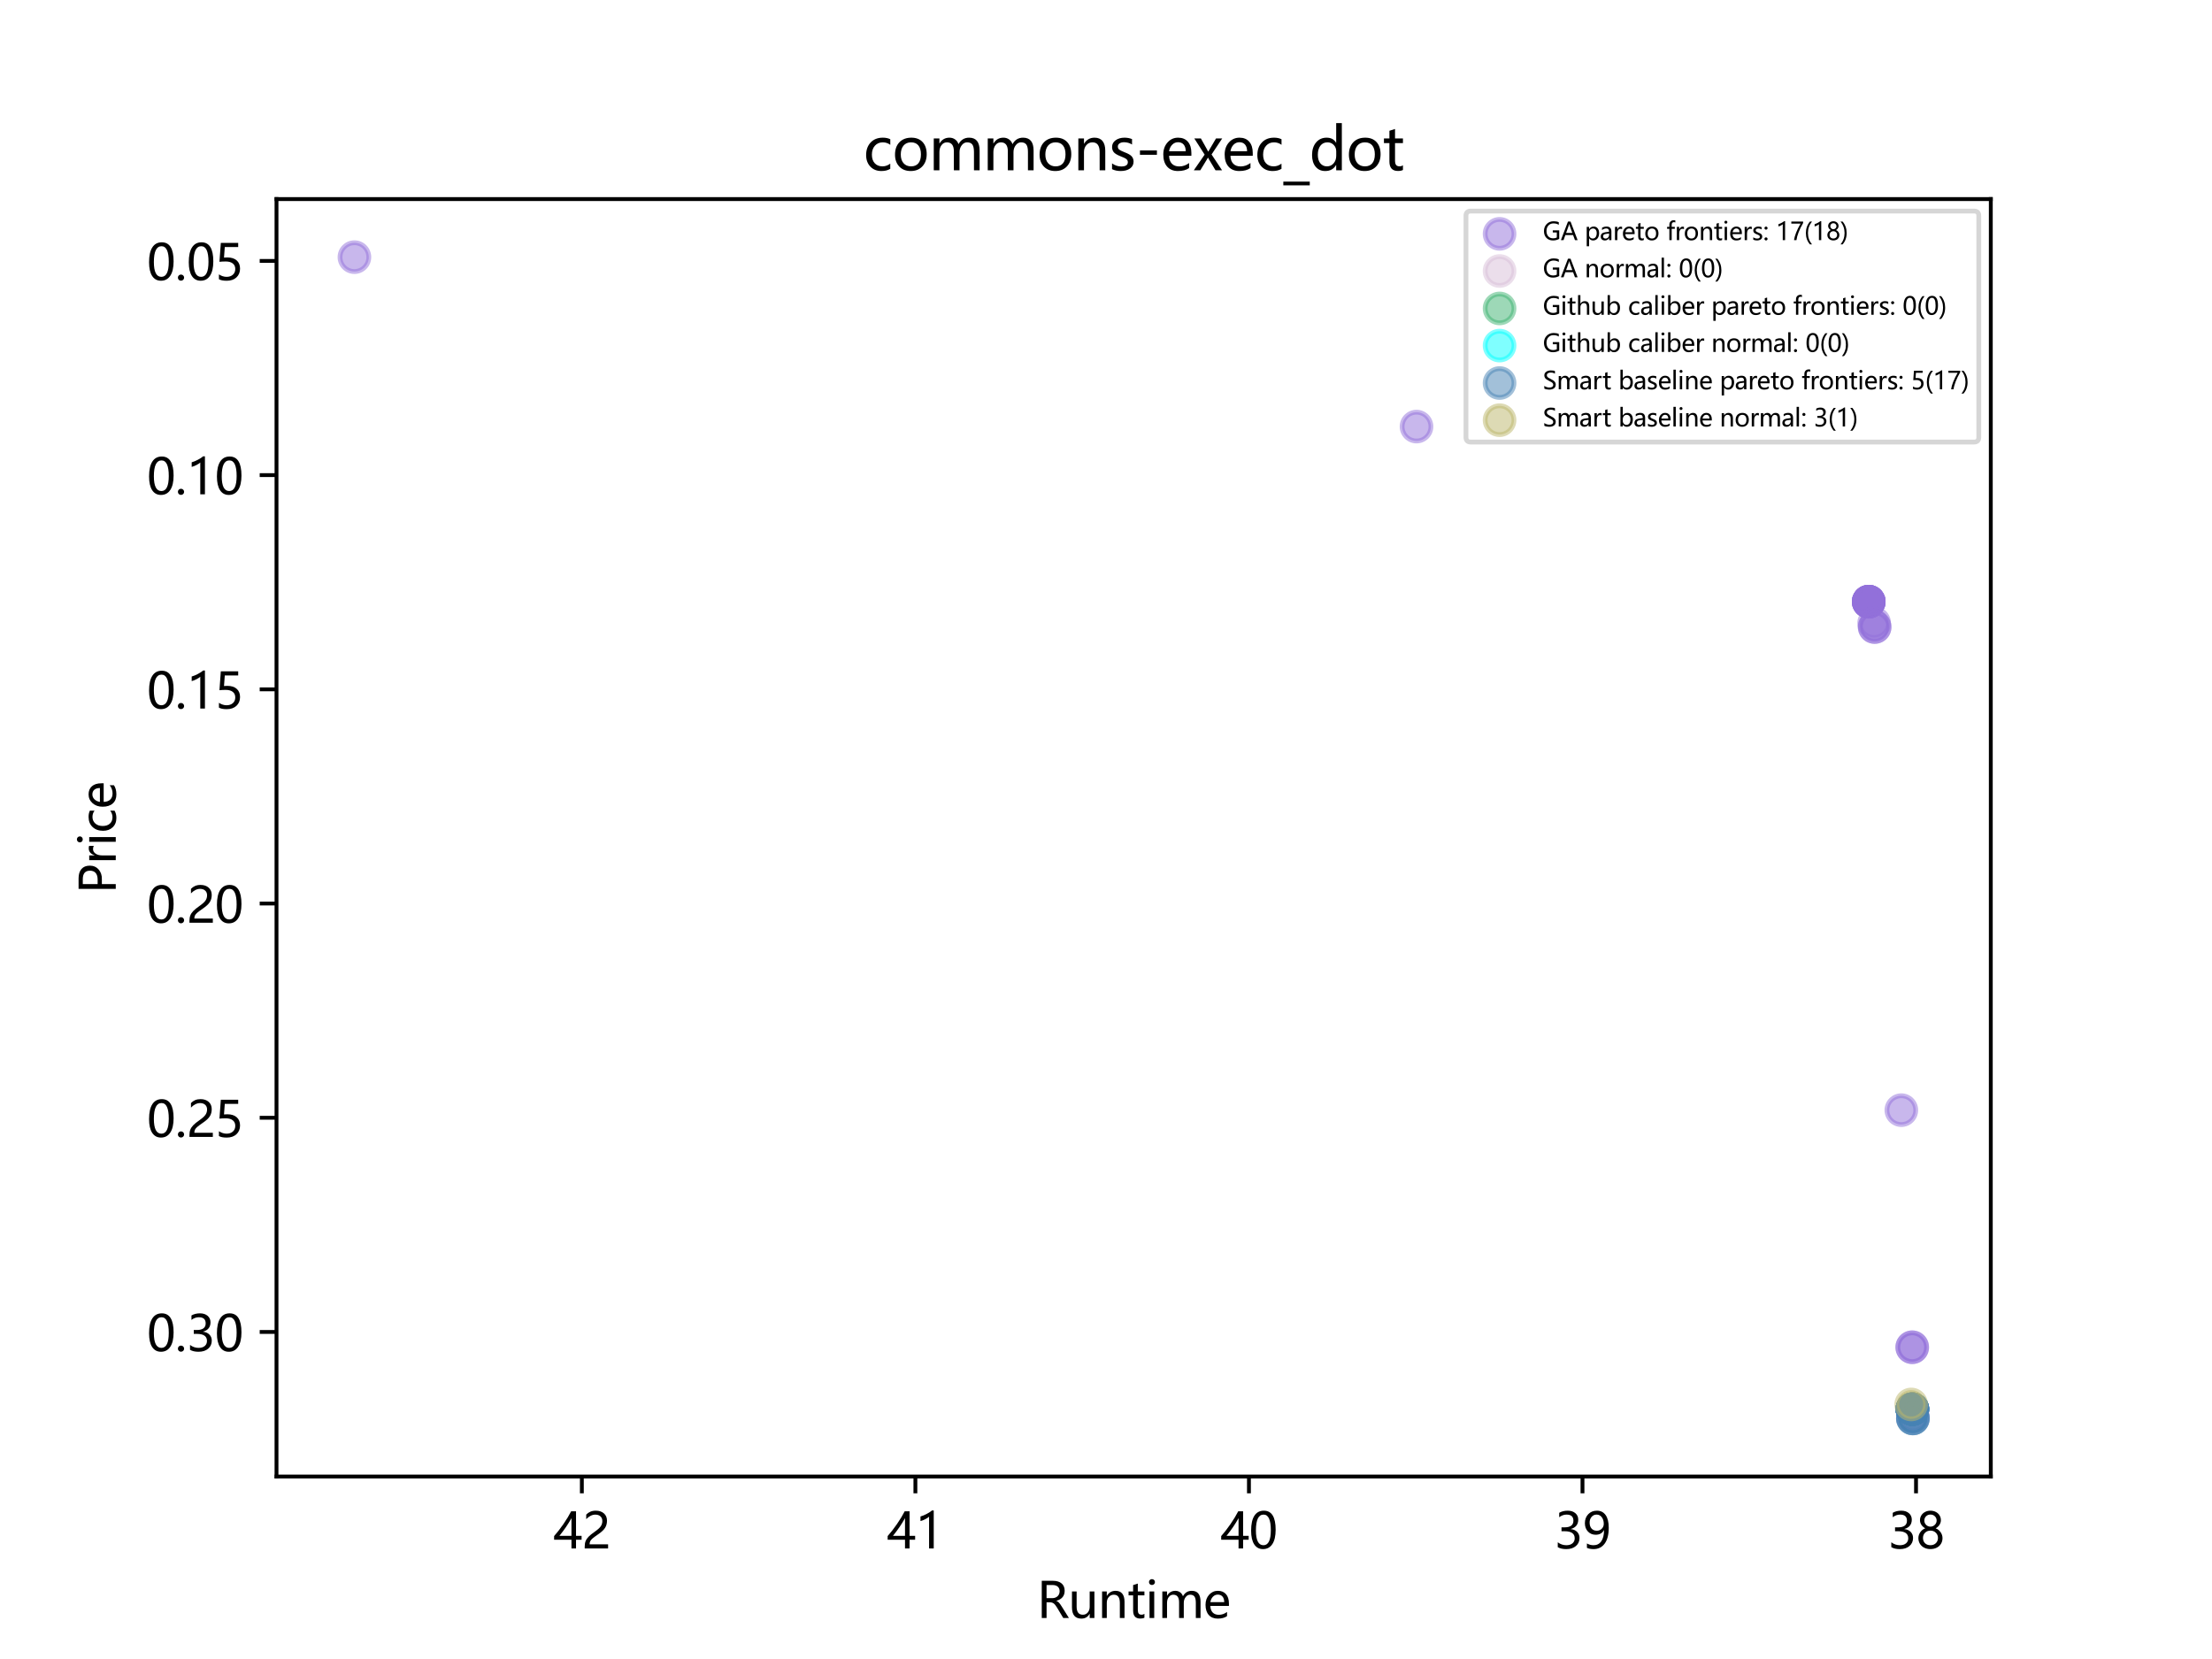 <?xml version="1.0" encoding="utf-8" standalone="no"?>
<!DOCTYPE svg PUBLIC "-//W3C//DTD SVG 1.1//EN"
  "http://www.w3.org/Graphics/SVG/1.1/DTD/svg11.dtd">
<svg xmlns:xlink="http://www.w3.org/1999/xlink" width="460.8pt" height="345.6pt" viewBox="0 0 460.8 345.6" xmlns="http://www.w3.org/2000/svg" version="1.1">
 <defs>
  <style type="text/css">*{stroke-linejoin: round; stroke-linecap: butt}</style>
 </defs>
 <g id="figure_1">
  <g id="patch_1">
   <path d="M 0 345.6 
L 460.8 345.6 
L 460.8 0 
L 0 0 
z
" style="fill: #ffffff"/>
  </g>
  <g id="axes_1">
   <g id="patch_2">
    <path d="M 57.6 307.584 
L 414.72 307.584 
L 414.72 41.472 
L 57.6 41.472 
z
" style="fill: #ffffff"/>
   </g>
   <g id="PathCollection_1">
    <defs>
     <path id="m1dc7d8b703" d="M 0 3 
C 0.796 3 1.559 2.684 2.121 2.121 
C 2.684 1.559 3 0.796 3 0 
C 3 -0.796 2.684 -1.559 2.121 -2.121 
C 1.559 -2.684 0.796 -3 0 -3 
C -0.796 -3 -1.559 -2.684 -2.121 -2.121 
C -2.684 -1.559 -3 -0.796 -3 0 
C -3 0.796 -2.684 1.559 -2.121 2.121 
C -1.559 2.684 -0.796 3 0 3 
z
" style="stroke: #9370db; stroke-opacity: 0.5"/>
    </defs>
    <g clip-path="url(#p404ea4b9b8)">
     <use xlink:href="#m1dc7d8b703" x="73.833" y="53.568" style="fill: #9370db; fill-opacity: 0.5; stroke: #9370db; stroke-opacity: 0.5"/>
     <use xlink:href="#m1dc7d8b703" x="295.087" y="88.866" style="fill: #9370db; fill-opacity: 0.5; stroke: #9370db; stroke-opacity: 0.5"/>
     <use xlink:href="#m1dc7d8b703" x="389.291" y="125.335" style="fill: #9370db; fill-opacity: 0.5; stroke: #9370db; stroke-opacity: 0.5"/>
     <use xlink:href="#m1dc7d8b703" x="389.291" y="125.335" style="fill: #9370db; fill-opacity: 0.5; stroke: #9370db; stroke-opacity: 0.5"/>
     <use xlink:href="#m1dc7d8b703" x="389.291" y="125.335" style="fill: #9370db; fill-opacity: 0.5; stroke: #9370db; stroke-opacity: 0.5"/>
     <use xlink:href="#m1dc7d8b703" x="389.291" y="125.335" style="fill: #9370db; fill-opacity: 0.5; stroke: #9370db; stroke-opacity: 0.5"/>
     <use xlink:href="#m1dc7d8b703" x="389.291" y="125.335" style="fill: #9370db; fill-opacity: 0.5; stroke: #9370db; stroke-opacity: 0.5"/>
     <use xlink:href="#m1dc7d8b703" x="389.291" y="125.335" style="fill: #9370db; fill-opacity: 0.5; stroke: #9370db; stroke-opacity: 0.5"/>
     <use xlink:href="#m1dc7d8b703" x="389.291" y="125.335" style="fill: #9370db; fill-opacity: 0.5; stroke: #9370db; stroke-opacity: 0.5"/>
     <use xlink:href="#m1dc7d8b703" x="389.291" y="125.335" style="fill: #9370db; fill-opacity: 0.5; stroke: #9370db; stroke-opacity: 0.5"/>
     <use xlink:href="#m1dc7d8b703" x="389.291" y="125.335" style="fill: #9370db; fill-opacity: 0.5; stroke: #9370db; stroke-opacity: 0.5"/>
     <use xlink:href="#m1dc7d8b703" x="390.421" y="129.797" style="fill: #9370db; fill-opacity: 0.5; stroke: #9370db; stroke-opacity: 0.5"/>
     <use xlink:href="#m1dc7d8b703" x="390.524" y="130.623" style="fill: #9370db; fill-opacity: 0.5; stroke: #9370db; stroke-opacity: 0.5"/>
     <use xlink:href="#m1dc7d8b703" x="390.524" y="130.623" style="fill: #9370db; fill-opacity: 0.5; stroke: #9370db; stroke-opacity: 0.5"/>
     <use xlink:href="#m1dc7d8b703" x="396.083" y="231.265" style="fill: #9370db; fill-opacity: 0.5; stroke: #9370db; stroke-opacity: 0.5"/>
     <use xlink:href="#m1dc7d8b703" x="398.35" y="280.655" style="fill: #9370db; fill-opacity: 0.5; stroke: #9370db; stroke-opacity: 0.5"/>
     <use xlink:href="#m1dc7d8b703" x="398.35" y="280.655" style="fill: #9370db; fill-opacity: 0.5; stroke: #9370db; stroke-opacity: 0.5"/>
     <use xlink:href="#m1dc7d8b703" x="398.485" y="295.074" style="fill: #9370db; fill-opacity: 0.5; stroke: #9370db; stroke-opacity: 0.5"/>
    </g>
   </g>
   <g id="PathCollection_2"/>
   <g id="PathCollection_3"/>
   <g id="PathCollection_4"/>
   <g id="PathCollection_5">
    <defs>
     <path id="m72dc3d3fbf" d="M 0 3 
C 0.796 3 1.559 2.684 2.121 2.121 
C 2.684 1.559 3 0.796 3 0 
C 3 -0.796 2.684 -1.559 2.121 -2.121 
C 1.559 -2.684 0.796 -3 0 -3 
C -0.796 -3 -1.559 -2.684 -2.121 -2.121 
C -2.684 -1.559 -3 -0.796 -3 0 
C -3 0.796 -2.684 1.559 -2.121 2.121 
C -1.559 2.684 -0.796 3 0 3 
z
" style="stroke: #4682b4; stroke-opacity: 0.5"/>
    </defs>
    <g clip-path="url(#p404ea4b9b8)">
     <use xlink:href="#m72dc3d3fbf" x="398.379" y="293.547" style="fill: #4682b4; fill-opacity: 0.5; stroke: #4682b4; stroke-opacity: 0.5"/>
     <use xlink:href="#m72dc3d3fbf" x="398.379" y="293.547" style="fill: #4682b4; fill-opacity: 0.5; stroke: #4682b4; stroke-opacity: 0.5"/>
     <use xlink:href="#m72dc3d3fbf" x="398.379" y="293.547" style="fill: #4682b4; fill-opacity: 0.5; stroke: #4682b4; stroke-opacity: 0.5"/>
     <use xlink:href="#m72dc3d3fbf" x="398.379" y="293.547" style="fill: #4682b4; fill-opacity: 0.5; stroke: #4682b4; stroke-opacity: 0.5"/>
     <use xlink:href="#m72dc3d3fbf" x="398.379" y="293.547" style="fill: #4682b4; fill-opacity: 0.5; stroke: #4682b4; stroke-opacity: 0.5"/>
     <use xlink:href="#m72dc3d3fbf" x="398.379" y="293.547" style="fill: #4682b4; fill-opacity: 0.5; stroke: #4682b4; stroke-opacity: 0.5"/>
     <use xlink:href="#m72dc3d3fbf" x="398.379" y="293.547" style="fill: #4682b4; fill-opacity: 0.5; stroke: #4682b4; stroke-opacity: 0.5"/>
     <use xlink:href="#m72dc3d3fbf" x="398.379" y="293.547" style="fill: #4682b4; fill-opacity: 0.5; stroke: #4682b4; stroke-opacity: 0.5"/>
     <use xlink:href="#m72dc3d3fbf" x="398.379" y="293.547" style="fill: #4682b4; fill-opacity: 0.5; stroke: #4682b4; stroke-opacity: 0.5"/>
     <use xlink:href="#m72dc3d3fbf" x="398.379" y="293.547" style="fill: #4682b4; fill-opacity: 0.5; stroke: #4682b4; stroke-opacity: 0.5"/>
     <use xlink:href="#m72dc3d3fbf" x="398.379" y="293.547" style="fill: #4682b4; fill-opacity: 0.5; stroke: #4682b4; stroke-opacity: 0.5"/>
     <use xlink:href="#m72dc3d3fbf" x="398.487" y="295.488" style="fill: #4682b4; fill-opacity: 0.5; stroke: #4682b4; stroke-opacity: 0.5"/>
     <use xlink:href="#m72dc3d3fbf" x="398.487" y="295.488" style="fill: #4682b4; fill-opacity: 0.5; stroke: #4682b4; stroke-opacity: 0.5"/>
     <use xlink:href="#m72dc3d3fbf" x="398.379" y="293.547" style="fill: #4682b4; fill-opacity: 0.5; stroke: #4682b4; stroke-opacity: 0.5"/>
     <use xlink:href="#m72dc3d3fbf" x="398.379" y="293.547" style="fill: #4682b4; fill-opacity: 0.5; stroke: #4682b4; stroke-opacity: 0.5"/>
     <use xlink:href="#m72dc3d3fbf" x="398.379" y="293.547" style="fill: #4682b4; fill-opacity: 0.5; stroke: #4682b4; stroke-opacity: 0.5"/>
     <use xlink:href="#m72dc3d3fbf" x="398.487" y="295.488" style="fill: #4682b4; fill-opacity: 0.5; stroke: #4682b4; stroke-opacity: 0.5"/>
    </g>
   </g>
   <g id="PathCollection_6">
    <defs>
     <path id="m407289b663" d="M 0 3 
C 0.796 3 1.559 2.684 2.121 2.121 
C 2.684 1.559 3 0.796 3 0 
C 3 -0.796 2.684 -1.559 2.121 -2.121 
C 1.559 -2.684 0.796 -3 0 -3 
C -0.796 -3 -1.559 -2.684 -2.121 -2.121 
C -2.684 -1.559 -3 -0.796 -3 0 
C -3 0.796 -2.684 1.559 -2.121 2.121 
C -1.559 2.684 -0.796 3 0 3 
z
" style="stroke: #bdb76b; stroke-opacity: 0.5"/>
    </defs>
    <g clip-path="url(#p404ea4b9b8)">
     <use xlink:href="#m407289b663" x="398.14" y="292.577" style="fill: #bdb76b; fill-opacity: 0.5; stroke: #bdb76b; stroke-opacity: 0.5"/>
    </g>
   </g>
   <g id="matplotlib.axis_1">
    <g id="xtick_1">
     <g id="line2d_1">
      <defs>
       <path id="mffdd21b8bd" d="M 0 0 
L 0 3.5 
" style="stroke: #000000; stroke-width: 0.8"/>
      </defs>
      <g>
       <use xlink:href="#mffdd21b8bd" x="399.143" y="307.584" style="stroke: #000000; stroke-width: 0.8"/>
      </g>
     </g>
     <g id="text_1">
      <!-- 38 -->
      <g transform="translate(393.279 322.578)scale(0.1 -0.1)">
       <defs>
        <path id="MicrosoftYaHei-33" d="M 447 809 
Q 944 425 1569 425 
Q 2069 425 2361 670 
Q 2653 916 2653 1328 
Q 2653 2247 1338 2247 
L 934 2247 
L 934 2753 
L 1319 2753 
Q 2484 2753 2484 3616 
Q 2484 4413 1594 4413 
Q 1084 4413 634 4069 
L 634 4647 
Q 1109 4922 1744 4922 
Q 2363 4922 2738 4598 
Q 3113 4275 3113 3759 
Q 3113 2809 2144 2538 
L 2144 2525 
Q 2669 2469 2973 2155 
Q 3278 1841 3278 1372 
Q 3278 719 2808 319 
Q 2338 -81 1556 -81 
Q 869 -81 447 175 
L 447 809 
z
" transform="scale(0.016)"/>
        <path id="MicrosoftYaHei-38" d="M 306 1350 
Q 306 1769 556 2122 
Q 806 2475 1200 2625 
Q 884 2803 700 3081 
Q 516 3359 516 3684 
Q 516 4028 692 4312 
Q 869 4597 1183 4759 
Q 1497 4922 1875 4922 
Q 2256 4922 2572 4761 
Q 2888 4600 3063 4315 
Q 3238 4031 3238 3684 
Q 3238 3366 3058 3086 
Q 2878 2806 2559 2625 
Q 2953 2472 3200 2119 
Q 3447 1766 3447 1350 
Q 3447 938 3250 611 
Q 3053 284 2690 103 
Q 2328 -78 1875 -78 
Q 1425 -78 1065 103 
Q 706 284 506 612 
Q 306 941 306 1350 
z
M 906 1378 
Q 906 947 1172 687 
Q 1438 428 1878 428 
Q 2309 428 2582 692 
Q 2856 956 2856 1378 
Q 2856 1778 2579 2051 
Q 2303 2325 1878 2325 
Q 1456 2325 1181 2058 
Q 906 1791 906 1378 
z
M 1081 3634 
Q 1081 3309 1312 3076 
Q 1544 2844 1878 2844 
Q 2206 2844 2445 3078 
Q 2684 3313 2684 3634 
Q 2684 3963 2454 4191 
Q 2225 4419 1878 4419 
Q 1534 4419 1307 4195 
Q 1081 3972 1081 3634 
z
" transform="scale(0.016)"/>
       </defs>
       <use xlink:href="#MicrosoftYaHei-33"/>
       <use xlink:href="#MicrosoftYaHei-38" x="58.643"/>
      </g>
     </g>
    </g>
    <g id="xtick_2">
     <g id="line2d_2">
      <g>
       <use xlink:href="#mffdd21b8bd" x="329.66" y="307.584" style="stroke: #000000; stroke-width: 0.8"/>
      </g>
     </g>
     <g id="text_2">
      <!-- 39 -->
      <g transform="translate(323.795 322.578)scale(0.1 -0.1)">
       <defs>
        <path id="MicrosoftYaHei-39" d="M 578 656 
Q 978 425 1441 425 
Q 2091 425 2448 937 
Q 2806 1450 2806 2394 
Q 2800 2388 2794 2394 
Q 2475 1788 1722 1788 
Q 1113 1788 713 2206 
Q 313 2625 313 3294 
Q 313 4006 750 4464 
Q 1188 4922 1884 4922 
Q 2606 4922 3012 4355 
Q 3419 3788 3419 2703 
Q 3419 1363 2894 641 
Q 2369 -81 1441 -81 
Q 931 -81 578 84 
L 578 656 
z
M 931 3372 
Q 931 2884 1181 2598 
Q 1431 2313 1872 2313 
Q 2253 2313 2512 2573 
Q 2772 2834 2772 3206 
Q 2772 3728 2514 4070 
Q 2256 4413 1834 4413 
Q 1444 4413 1187 4116 
Q 931 3819 931 3372 
z
" transform="scale(0.016)"/>
       </defs>
       <use xlink:href="#MicrosoftYaHei-33"/>
       <use xlink:href="#MicrosoftYaHei-39" x="58.643"/>
      </g>
     </g>
    </g>
    <g id="xtick_3">
     <g id="line2d_3">
      <g>
       <use xlink:href="#mffdd21b8bd" x="260.176" y="307.584" style="stroke: #000000; stroke-width: 0.8"/>
      </g>
     </g>
     <g id="text_3">
      <!-- 40 -->
      <g transform="translate(254.312 322.578)scale(0.1 -0.1)">
       <defs>
        <path id="MicrosoftYaHei-34" d="M 2906 4841 
L 2906 1644 
L 3631 1644 
L 3631 1138 
L 2906 1138 
L 2906 0 
L 2313 0 
L 2313 1138 
L 53 1138 
L 53 1616 
Q 656 2294 1265 3178 
Q 1875 4063 2272 4841 
L 2906 4841 
z
M 741 1644 
L 2313 1644 
L 2313 3950 
Q 1988 3366 1616 2817 
Q 1244 2269 741 1644 
z
" transform="scale(0.016)"/>
        <path id="MicrosoftYaHei-30" d="M 284 2325 
Q 284 3606 709 4264 
Q 1134 4922 1941 4922 
Q 3478 4922 3478 2441 
Q 3478 1216 3045 567 
Q 2613 -81 1831 -81 
Q 1094 -81 689 534 
Q 284 1150 284 2325 
z
M 909 2353 
Q 909 425 1888 425 
Q 2850 425 2850 2384 
Q 2850 4413 1906 4413 
Q 909 4413 909 2353 
z
" transform="scale(0.016)"/>
       </defs>
       <use xlink:href="#MicrosoftYaHei-34"/>
       <use xlink:href="#MicrosoftYaHei-30" x="58.643"/>
      </g>
     </g>
    </g>
    <g id="xtick_4">
     <g id="line2d_4">
      <g>
       <use xlink:href="#mffdd21b8bd" x="190.693" y="307.584" style="stroke: #000000; stroke-width: 0.8"/>
      </g>
     </g>
     <g id="text_4">
      <!-- 41 -->
      <g transform="translate(184.829 322.578)scale(0.1 -0.1)">
       <defs>
        <path id="MicrosoftYaHei-31" d="M 1781 0 
L 1781 4141 
Q 1638 3997 1295 3819 
Q 953 3641 663 3569 
L 663 4169 
Q 1047 4275 1484 4508 
Q 1922 4741 2156 4947 
L 2388 4947 
L 2388 0 
L 1781 0 
z
" transform="scale(0.016)"/>
       </defs>
       <use xlink:href="#MicrosoftYaHei-34"/>
       <use xlink:href="#MicrosoftYaHei-31" x="58.643"/>
      </g>
     </g>
    </g>
    <g id="xtick_5">
     <g id="line2d_5">
      <g>
       <use xlink:href="#mffdd21b8bd" x="121.21" y="307.584" style="stroke: #000000; stroke-width: 0.8"/>
      </g>
     </g>
     <g id="text_5">
      <!-- 42 -->
      <g transform="translate(115.346 322.578)scale(0.1 -0.1)">
       <defs>
        <path id="MicrosoftYaHei-32" d="M 2666 3572 
Q 2666 3963 2419 4186 
Q 2172 4409 1747 4409 
Q 1447 4409 1140 4256 
Q 834 4103 569 3819 
L 569 4413 
Q 806 4659 1107 4790 
Q 1409 4922 1816 4922 
Q 2472 4922 2872 4570 
Q 3272 4219 3272 3619 
Q 3272 3084 3026 2693 
Q 2781 2303 2188 1894 
Q 1581 1475 1376 1294 
Q 1172 1113 1090 947 
Q 1009 781 1009 544 
L 3416 544 
L 3416 0 
L 372 0 
L 372 241 
Q 372 659 486 951 
Q 600 1244 862 1520 
Q 1125 1797 1681 2184 
Q 2250 2584 2458 2886 
Q 2666 3188 2666 3572 
z
" transform="scale(0.016)"/>
       </defs>
       <use xlink:href="#MicrosoftYaHei-34"/>
       <use xlink:href="#MicrosoftYaHei-32" x="58.643"/>
      </g>
     </g>
    </g>
    <g id="text_6">
     <!-- Runtime -->
     <g transform="translate(216.019 337.057)scale(0.1 -0.1)">
      <defs>
       <path id="MicrosoftYaHei-52" d="M 4159 0 
L 3422 0 
L 2619 1344 
Q 2378 1747 2178 1892 
Q 1978 2038 1700 2038 
L 1250 2038 
L 1250 0 
L 625 0 
L 625 4841 
L 2100 4841 
Q 2806 4841 3206 4500 
Q 3606 4159 3606 3547 
Q 3606 2541 2531 2241 
L 2531 2225 
Q 2731 2141 2876 1984 
Q 3022 1828 3253 1450 
L 4159 0 
z
M 1250 4294 
L 1250 2584 
L 1988 2584 
Q 2416 2584 2683 2834 
Q 2950 3084 2950 3491 
Q 2950 3869 2706 4081 
Q 2463 4294 1997 4294 
L 1250 4294 
z
" transform="scale(0.016)"/>
       <path id="MicrosoftYaHei-75" d="M 3400 0 
L 2784 0 
L 2784 544 
L 2772 544 
Q 2425 -81 1706 -81 
Q 478 -81 478 1388 
L 478 3456 
L 1084 3456 
L 1084 1478 
Q 1084 425 1891 425 
Q 2291 425 2537 720 
Q 2784 1016 2784 1466 
L 2784 3456 
L 3400 3456 
L 3400 0 
z
" transform="scale(0.016)"/>
       <path id="MicrosoftYaHei-6e" d="M 3469 0 
L 2859 0 
L 2859 1966 
Q 2859 3031 2081 3031 
Q 1678 3031 1418 2731 
Q 1159 2431 1159 1972 
L 1159 0 
L 547 0 
L 547 3456 
L 1159 3456 
L 1159 2884 
L 1172 2884 
Q 1563 3538 2306 3538 
Q 2875 3538 3172 3173 
Q 3469 2809 3469 2113 
L 3469 0 
z
" transform="scale(0.016)"/>
       <path id="MicrosoftYaHei-74" d="M 2206 34 
Q 2006 -75 1666 -75 
Q 738 -75 738 953 
L 738 2950 
L 144 2950 
L 144 3456 
L 738 3456 
L 738 4288 
L 1347 4481 
L 1347 3456 
L 2206 3456 
L 2206 2950 
L 1347 2950 
L 1347 1063 
Q 1347 722 1462 575 
Q 1578 428 1847 428 
Q 2053 428 2206 544 
L 2206 34 
z
" transform="scale(0.016)"/>
       <path id="MicrosoftYaHei-69" d="M 472 4675 
Q 472 4838 583 4948 
Q 694 5059 856 5059 
Q 1022 5059 1136 4950 
Q 1250 4841 1250 4675 
Q 1250 4513 1136 4405 
Q 1022 4297 856 4297 
Q 691 4297 581 4405 
Q 472 4513 472 4675 
z
M 544 0 
L 544 3456 
L 1156 3456 
L 1156 0 
L 544 0 
z
" transform="scale(0.016)"/>
       <path id="MicrosoftYaHei-6d" d="M 5522 0 
L 4909 0 
L 4909 1984 
Q 4909 2547 4734 2789 
Q 4559 3031 4159 3031 
Q 3822 3031 3581 2715 
Q 3341 2400 3341 1969 
L 3341 0 
L 2728 0 
L 2728 2047 
Q 2728 3031 1969 3031 
Q 1619 3031 1389 2731 
Q 1159 2431 1159 1966 
L 1159 0 
L 547 0 
L 547 3456 
L 1159 3456 
L 1159 2909 
L 1172 2909 
Q 1541 3538 2250 3538 
Q 2597 3538 2862 3347 
Q 3128 3156 3231 2831 
Q 3616 3538 4381 3538 
Q 5522 3538 5522 2131 
L 5522 0 
z
" transform="scale(0.016)"/>
       <path id="MicrosoftYaHei-65" d="M 3363 1572 
L 944 1572 
Q 959 1019 1246 717 
Q 1534 416 2050 416 
Q 2631 416 3116 788 
L 3116 241 
Q 2659 -81 1906 -81 
Q 1156 -81 736 394 
Q 316 869 316 1713 
Q 316 2506 777 3022 
Q 1238 3538 1922 3538 
Q 2600 3538 2981 3102 
Q 3363 2666 3363 1881 
L 3363 1572 
z
M 2750 2063 
Q 2747 2531 2528 2787 
Q 2309 3044 1913 3044 
Q 1547 3044 1280 2772 
Q 1013 2500 944 2063 
L 2750 2063 
z
" transform="scale(0.016)"/>
      </defs>
      <use xlink:href="#MicrosoftYaHei-52"/>
      <use xlink:href="#MicrosoftYaHei-75" x="65.283"/>
      <use xlink:href="#MicrosoftYaHei-6e" x="126.904"/>
      <use xlink:href="#MicrosoftYaHei-74" x="188.525"/>
      <use xlink:href="#MicrosoftYaHei-69" x="225.781"/>
      <use xlink:href="#MicrosoftYaHei-6d" x="252.393"/>
      <use xlink:href="#MicrosoftYaHei-65" x="346.094"/>
     </g>
    </g>
   </g>
   <g id="matplotlib.axis_2">
    <g id="ytick_1">
     <g id="line2d_6">
      <defs>
       <path id="m57c21553ad" d="M 0 0 
L -3.5 0 
" style="stroke: #000000; stroke-width: 0.8"/>
      </defs>
      <g>
       <use xlink:href="#m57c21553ad" x="57.6" y="54.355" style="stroke: #000000; stroke-width: 0.8"/>
      </g>
     </g>
     <g id="text_7">
      <!-- 0.05 -->
      <g transform="translate(30.6 58.352)scale(0.1 -0.1)">
       <defs>
        <path id="MicrosoftYaHei-2e" d="M 372 322 
Q 372 491 487 606 
Q 603 722 775 722 
Q 950 722 1065 605 
Q 1181 488 1181 322 
Q 1181 159 1065 42 
Q 950 -75 772 -75 
Q 600 -75 486 42 
Q 372 159 372 322 
z
" transform="scale(0.016)"/>
        <path id="MicrosoftYaHei-35" d="M 3294 1494 
Q 3294 784 2823 350 
Q 2353 -84 1559 -84 
Q 878 -84 544 119 
L 544 744 
Q 1034 425 1544 425 
Q 2050 425 2361 704 
Q 2672 984 2672 1447 
Q 2672 1909 2348 2167 
Q 2025 2425 1434 2425 
Q 978 2425 613 2384 
L 791 4841 
L 3053 4841 
L 3053 4303 
L 1306 4303 
L 1206 2931 
L 1647 2950 
Q 2416 2950 2855 2567 
Q 3294 2184 3294 1494 
z
" transform="scale(0.016)"/>
       </defs>
       <use xlink:href="#MicrosoftYaHei-30"/>
       <use xlink:href="#MicrosoftYaHei-2e" x="58.643"/>
       <use xlink:href="#MicrosoftYaHei-30" x="82.715"/>
       <use xlink:href="#MicrosoftYaHei-35" x="141.357"/>
      </g>
     </g>
    </g>
    <g id="ytick_2">
     <g id="line2d_7">
      <g>
       <use xlink:href="#m57c21553ad" x="57.6" y="98.978" style="stroke: #000000; stroke-width: 0.8"/>
      </g>
     </g>
     <g id="text_8">
      <!-- 0.10 -->
      <g transform="translate(30.6 102.975)scale(0.1 -0.1)">
       <use xlink:href="#MicrosoftYaHei-30"/>
       <use xlink:href="#MicrosoftYaHei-2e" x="58.643"/>
       <use xlink:href="#MicrosoftYaHei-31" x="82.715"/>
       <use xlink:href="#MicrosoftYaHei-30" x="141.357"/>
      </g>
     </g>
    </g>
    <g id="ytick_3">
     <g id="line2d_8">
      <g>
       <use xlink:href="#m57c21553ad" x="57.6" y="143.601" style="stroke: #000000; stroke-width: 0.8"/>
      </g>
     </g>
     <g id="text_9">
      <!-- 0.15 -->
      <g transform="translate(30.6 147.598)scale(0.1 -0.1)">
       <use xlink:href="#MicrosoftYaHei-30"/>
       <use xlink:href="#MicrosoftYaHei-2e" x="58.643"/>
       <use xlink:href="#MicrosoftYaHei-31" x="82.715"/>
       <use xlink:href="#MicrosoftYaHei-35" x="141.357"/>
      </g>
     </g>
    </g>
    <g id="ytick_4">
     <g id="line2d_9">
      <g>
       <use xlink:href="#m57c21553ad" x="57.6" y="188.225" style="stroke: #000000; stroke-width: 0.8"/>
      </g>
     </g>
     <g id="text_10">
      <!-- 0.20 -->
      <g transform="translate(30.6 192.222)scale(0.1 -0.1)">
       <use xlink:href="#MicrosoftYaHei-30"/>
       <use xlink:href="#MicrosoftYaHei-2e" x="58.643"/>
       <use xlink:href="#MicrosoftYaHei-32" x="82.715"/>
       <use xlink:href="#MicrosoftYaHei-30" x="141.357"/>
      </g>
     </g>
    </g>
    <g id="ytick_5">
     <g id="line2d_10">
      <g>
       <use xlink:href="#m57c21553ad" x="57.6" y="232.848" style="stroke: #000000; stroke-width: 0.8"/>
      </g>
     </g>
     <g id="text_11">
      <!-- 0.25 -->
      <g transform="translate(30.6 236.845)scale(0.1 -0.1)">
       <use xlink:href="#MicrosoftYaHei-30"/>
       <use xlink:href="#MicrosoftYaHei-2e" x="58.643"/>
       <use xlink:href="#MicrosoftYaHei-32" x="82.715"/>
       <use xlink:href="#MicrosoftYaHei-35" x="141.357"/>
      </g>
     </g>
    </g>
    <g id="ytick_6">
     <g id="line2d_11">
      <g>
       <use xlink:href="#m57c21553ad" x="57.6" y="277.471" style="stroke: #000000; stroke-width: 0.8"/>
      </g>
     </g>
     <g id="text_12">
      <!-- 0.30 -->
      <g transform="translate(30.6 281.468)scale(0.1 -0.1)">
       <use xlink:href="#MicrosoftYaHei-30"/>
       <use xlink:href="#MicrosoftYaHei-2e" x="58.643"/>
       <use xlink:href="#MicrosoftYaHei-33" x="82.715"/>
       <use xlink:href="#MicrosoftYaHei-30" x="141.357"/>
      </g>
     </g>
    </g>
    <g id="text_13">
     <!-- Price -->
     <g transform="translate(24.114 186.171)rotate(-90)scale(0.1 -0.1)">
      <defs>
       <path id="MicrosoftYaHei-50" d="M 1250 1809 
L 1250 0 
L 625 0 
L 625 4841 
L 2000 4841 
Q 2784 4841 3217 4462 
Q 3650 4084 3650 3381 
Q 3650 2669 3144 2226 
Q 2638 1784 1878 1809 
L 1250 1809 
z
M 1250 4291 
L 1250 2359 
L 1828 2359 
Q 2400 2359 2697 2617 
Q 2994 2875 2994 3356 
Q 2994 4291 1888 4291 
L 1250 4291 
z
" transform="scale(0.016)"/>
       <path id="MicrosoftYaHei-72" d="M 2400 2850 
Q 2247 2959 1978 2959 
Q 1622 2959 1390 2626 
Q 1159 2294 1159 1750 
L 1159 0 
L 547 0 
L 547 3456 
L 1159 3456 
L 1159 2753 
L 1172 2753 
Q 1434 3516 2078 3516 
Q 2288 3516 2400 3469 
L 2400 2850 
z
" transform="scale(0.016)"/>
       <path id="MicrosoftYaHei-63" d="M 2934 156 
Q 2538 -81 1978 -81 
Q 1228 -81 772 400 
Q 316 881 316 1647 
Q 316 2497 808 3017 
Q 1300 3538 2125 3538 
Q 2600 3538 2938 3369 
L 2938 2763 
Q 2572 3031 2125 3031 
Q 1600 3031 1270 2667 
Q 941 2303 941 1697 
Q 941 1100 1252 762 
Q 1563 425 2091 425 
Q 2538 425 2934 719 
L 2934 156 
z
" transform="scale(0.016)"/>
      </defs>
      <use xlink:href="#MicrosoftYaHei-50"/>
      <use xlink:href="#MicrosoftYaHei-72" x="61.182"/>
      <use xlink:href="#MicrosoftYaHei-69" x="99.365"/>
      <use xlink:href="#MicrosoftYaHei-63" x="125.977"/>
      <use xlink:href="#MicrosoftYaHei-65" x="176.123"/>
     </g>
    </g>
   </g>
   <g id="patch_3">
    <path d="M 57.6 307.584 
L 57.6 41.472 
" style="fill: none; stroke: #000000; stroke-width: 0.8; stroke-linejoin: miter; stroke-linecap: square"/>
   </g>
   <g id="patch_4">
    <path d="M 414.72 307.584 
L 414.72 41.472 
" style="fill: none; stroke: #000000; stroke-width: 0.8; stroke-linejoin: miter; stroke-linecap: square"/>
   </g>
   <g id="patch_5">
    <path d="M 57.6 307.584 
L 414.72 307.584 
" style="fill: none; stroke: #000000; stroke-width: 0.8; stroke-linejoin: miter; stroke-linecap: square"/>
   </g>
   <g id="patch_6">
    <path d="M 57.6 41.472 
L 414.72 41.472 
" style="fill: none; stroke: #000000; stroke-width: 0.8; stroke-linejoin: miter; stroke-linecap: square"/>
   </g>
   <g id="text_14">
    <!-- commons-exec_dot -->
    <g transform="translate(179.824 35.472)scale(0.12 -0.12)">
     <defs>
      <path id="MicrosoftYaHei-6f" d="M 316 1691 
Q 316 2547 794 3042 
Q 1272 3538 2091 3538 
Q 2869 3538 3311 3061 
Q 3753 2584 3753 1744 
Q 3753 925 3281 422 
Q 2809 -81 2016 -81 
Q 1241 -81 778 406 
Q 316 894 316 1691 
z
M 941 1709 
Q 941 1113 1242 769 
Q 1544 425 2053 425 
Q 2578 425 2853 761 
Q 3128 1097 3128 1725 
Q 3128 2356 2853 2693 
Q 2578 3031 2053 3031 
Q 1538 3031 1239 2678 
Q 941 2325 941 1709 
z
" transform="scale(0.016)"/>
      <path id="MicrosoftYaHei-73" d="M 353 747 
Q 816 413 1350 413 
Q 2066 413 2066 881 
Q 2066 1081 1909 1211 
Q 1753 1341 1275 1519 
Q 700 1750 528 1976 
Q 356 2203 356 2525 
Q 356 2984 745 3261 
Q 1134 3538 1703 3538 
Q 2144 3538 2522 3384 
L 2522 2794 
Q 2134 3044 1644 3044 
Q 1350 3044 1165 2916 
Q 981 2788 981 2578 
Q 981 2372 1114 2256 
Q 1247 2141 1703 1959 
Q 2281 1744 2484 1512 
Q 2688 1281 2688 941 
Q 2688 466 2298 192 
Q 1909 -81 1291 -81 
Q 753 -81 353 122 
L 353 747 
z
" transform="scale(0.016)"/>
      <path id="MicrosoftYaHei-2d" d="M 2328 1681 
L 488 1681 
L 488 2153 
L 2328 2153 
L 2328 1681 
z
" transform="scale(0.016)"/>
      <path id="MicrosoftYaHei-78" d="M 3163 3456 
L 2006 1716 
L 3147 0 
L 2434 0 
L 1775 1100 
Q 1722 1188 1625 1369 
L 1613 1369 
Q 1609 1350 1456 1100 
L 784 0 
L 81 0 
L 1256 1697 
L 134 3456 
L 847 3456 
L 1494 2300 
Q 1553 2194 1638 2025 
L 1650 2025 
L 2491 3456 
L 3163 3456 
z
" transform="scale(0.016)"/>
      <path id="MicrosoftYaHei-5f" d="M 2869 -1634 
L 0 -1634 
L 0 -1231 
L 2869 -1231 
L 2869 -1634 
z
" transform="scale(0.016)"/>
      <path id="MicrosoftYaHei-64" d="M 3547 0 
L 2934 0 
L 2934 575 
L 2922 575 
Q 2544 -81 1747 -81 
Q 1091 -81 703 386 
Q 316 853 316 1647 
Q 316 2503 753 3020 
Q 1191 3538 1897 3538 
Q 2603 3538 2922 2988 
L 2934 2988 
L 2934 5116 
L 3547 5116 
L 3547 0 
z
M 2938 2056 
Q 2938 2472 2664 2751 
Q 2391 3031 1991 3031 
Q 1503 3031 1222 2667 
Q 941 2303 941 1675 
Q 941 1097 1211 761 
Q 1481 425 1931 425 
Q 2375 425 2656 754 
Q 2938 1084 2938 1575 
L 2938 2056 
z
" transform="scale(0.016)"/>
     </defs>
     <use xlink:href="#MicrosoftYaHei-63"/>
     <use xlink:href="#MicrosoftYaHei-6f" x="50.146"/>
     <use xlink:href="#MicrosoftYaHei-6d" x="113.721"/>
     <use xlink:href="#MicrosoftYaHei-6d" x="207.422"/>
     <use xlink:href="#MicrosoftYaHei-6f" x="301.123"/>
     <use xlink:href="#MicrosoftYaHei-6e" x="364.697"/>
     <use xlink:href="#MicrosoftYaHei-73" x="426.318"/>
     <use xlink:href="#MicrosoftYaHei-2d" x="472.607"/>
     <use xlink:href="#MicrosoftYaHei-65" x="515.869"/>
     <use xlink:href="#MicrosoftYaHei-78" x="572.607"/>
     <use xlink:href="#MicrosoftYaHei-65" x="622.416"/>
     <use xlink:href="#MicrosoftYaHei-63" x="679.154"/>
     <use xlink:href="#MicrosoftYaHei-5f" x="729.301"/>
     <use xlink:href="#MicrosoftYaHei-64" x="774.125"/>
     <use xlink:href="#MicrosoftYaHei-6f" x="838.09"/>
     <use xlink:href="#MicrosoftYaHei-74" x="901.664"/>
    </g>
   </g>
   <g id="legend_1">
    <g id="patch_7">
     <path d="M 306.388 92.087 
L 411.22 92.087 
Q 412.22 92.087 412.22 91.087 
L 412.22 44.972 
Q 412.22 43.972 411.22 43.972 
L 306.388 43.972 
Q 305.388 43.972 305.388 44.972 
L 305.388 91.087 
Q 305.388 92.087 306.388 92.087 
z
" style="fill: #ffffff; opacity: 0.8; stroke: #cccccc; stroke-linejoin: miter"/>
    </g>
    <g id="PathCollection_7">
     <g>
      <use xlink:href="#m1dc7d8b703" x="312.388" y="48.715" style="fill: #9370db; fill-opacity: 0.5; stroke: #9370db; stroke-opacity: 0.5"/>
     </g>
    </g>
    <g id="text_15">
     <!-- GA pareto frontiers: 17(18) -->
     <g transform="translate(321.388 50.027)scale(0.05 -0.05)">
      <defs>
       <path id="MicrosoftYaHei-47" d="M 4284 331 
Q 3559 -81 2647 -81 
Q 1597 -81 955 583 
Q 313 1247 313 2356 
Q 313 3478 1022 4200 
Q 1731 4922 2841 4922 
Q 3625 4922 4169 4672 
L 4169 3997 
Q 3588 4363 2784 4363 
Q 1994 4363 1481 3822 
Q 969 3281 969 2397 
Q 969 1488 1441 981 
Q 1913 475 2716 475 
Q 3269 475 3656 688 
L 3656 1997 
L 2606 1997 
L 2606 2550 
L 4284 2550 
L 4284 331 
z
" transform="scale(0.016)"/>
       <path id="MicrosoftYaHei-41" d="M 4428 0 
L 3738 0 
L 3244 1325 
L 1228 1325 
L 763 0 
L 72 0 
L 1916 4841 
L 2584 4841 
L 4428 0 
z
M 3050 1872 
L 2319 3884 
Q 2284 3981 2244 4222 
L 2228 4222 
Q 2194 4003 2150 3884 
L 1425 1872 
L 3050 1872 
z
" transform="scale(0.016)"/>
       <path id="MicrosoftYaHei-20" transform="scale(0.016)"/>
       <path id="MicrosoftYaHei-70" d="M 1159 488 
L 1159 -1591 
L 547 -1591 
L 547 3456 
L 1159 3456 
L 1159 2859 
L 1172 2859 
Q 1578 3538 2359 3538 
Q 3022 3538 3398 3073 
Q 3775 2609 3775 1828 
Q 3775 966 3348 442 
Q 2922 -81 2200 -81 
Q 1534 -81 1172 488 
L 1159 488 
z
M 1156 1425 
Q 1156 1003 1428 714 
Q 1700 425 2109 425 
Q 2597 425 2872 800 
Q 3147 1175 3147 1838 
Q 3147 2397 2890 2714 
Q 2634 3031 2191 3031 
Q 1738 3031 1447 2709 
Q 1156 2388 1156 1884 
L 1156 1425 
z
" transform="scale(0.016)"/>
       <path id="MicrosoftYaHei-61" d="M 628 3216 
Q 1144 3538 1819 3538 
Q 3069 3538 3069 2225 
L 3069 0 
L 2463 0 
L 2463 534 
L 2447 534 
Q 2088 -81 1388 -81 
Q 884 -81 587 191 
Q 291 463 291 925 
Q 291 1894 1438 2053 
L 2463 2197 
Q 2463 3044 1763 3044 
Q 1141 3044 628 2625 
L 628 3216 
z
M 1653 1625 
Q 1228 1569 1067 1412 
Q 906 1256 906 975 
Q 906 728 1081 572 
Q 1256 416 1544 416 
Q 1944 416 2203 697 
Q 2463 978 2463 1403 
L 2463 1734 
L 1653 1625 
z
" transform="scale(0.016)"/>
       <path id="MicrosoftYaHei-66" d="M 2319 4594 
Q 2147 4684 1947 4684 
Q 1372 4684 1372 3972 
L 1372 3456 
L 2181 3456 
L 2181 2950 
L 1372 2950 
L 1372 0 
L 766 0 
L 766 2950 
L 175 2950 
L 175 3456 
L 766 3456 
L 766 4000 
Q 766 4556 1086 4873 
Q 1406 5191 1900 5191 
Q 2163 5191 2319 5131 
L 2319 4594 
z
" transform="scale(0.016)"/>
       <path id="MicrosoftYaHei-3a" d="M 372 3134 
Q 372 3303 490 3415 
Q 609 3528 775 3528 
Q 944 3528 1062 3414 
Q 1181 3300 1181 3134 
Q 1181 2969 1065 2853 
Q 950 2738 772 2738 
Q 603 2738 487 2853 
Q 372 2969 372 3134 
z
M 372 322 
Q 372 491 487 606 
Q 603 722 775 722 
Q 950 722 1065 605 
Q 1181 488 1181 322 
Q 1181 159 1065 42 
Q 950 -75 772 -75 
Q 600 -75 486 42 
Q 372 159 372 322 
z
" transform="scale(0.016)"/>
       <path id="MicrosoftYaHei-37" d="M 3422 4463 
Q 2659 3131 2223 1998 
Q 1788 866 1684 0 
L 1047 0 
Q 1163 853 1594 1947 
Q 2025 3041 2747 4300 
L 347 4300 
L 347 4841 
L 3422 4841 
L 3422 4463 
z
" transform="scale(0.016)"/>
       <path id="MicrosoftYaHei-28" d="M 1531 -1100 
Q 478 100 478 1847 
Q 478 3594 1531 4841 
L 2072 4841 
Q 1016 3544 1016 1853 
Q 1016 166 2066 -1100 
L 1531 -1100 
z
" transform="scale(0.016)"/>
       <path id="MicrosoftYaHei-29" d="M 78 -1100 
Q 1131 163 1131 1853 
Q 1131 3547 72 4841 
L 616 4841 
Q 1672 3603 1672 1847 
Q 1672 91 616 -1100 
L 78 -1100 
z
" transform="scale(0.016)"/>
      </defs>
      <use xlink:href="#MicrosoftYaHei-47"/>
      <use xlink:href="#MicrosoftYaHei-41" x="74.365"/>
      <use xlink:href="#MicrosoftYaHei-20" x="144.727"/>
      <use xlink:href="#MicrosoftYaHei-70" x="174.316"/>
      <use xlink:href="#MicrosoftYaHei-61" x="236.809"/>
      <use xlink:href="#MicrosoftYaHei-72" x="292.082"/>
      <use xlink:href="#MicrosoftYaHei-65" x="328.891"/>
      <use xlink:href="#MicrosoftYaHei-74" x="385.629"/>
      <use xlink:href="#MicrosoftYaHei-6f" x="422.01"/>
      <use xlink:href="#MicrosoftYaHei-20" x="485.584"/>
      <use xlink:href="#MicrosoftYaHei-66" x="515.174"/>
      <use xlink:href="#MicrosoftYaHei-72" x="549.842"/>
      <use xlink:href="#MicrosoftYaHei-6f" x="586.65"/>
      <use xlink:href="#MicrosoftYaHei-6e" x="650.225"/>
      <use xlink:href="#MicrosoftYaHei-74" x="711.846"/>
      <use xlink:href="#MicrosoftYaHei-69" x="749.102"/>
      <use xlink:href="#MicrosoftYaHei-65" x="775.713"/>
      <use xlink:href="#MicrosoftYaHei-72" x="832.451"/>
      <use xlink:href="#MicrosoftYaHei-73" x="871.385"/>
      <use xlink:href="#MicrosoftYaHei-3a" x="917.674"/>
      <use xlink:href="#MicrosoftYaHei-20" x="941.746"/>
      <use xlink:href="#MicrosoftYaHei-31" x="971.336"/>
      <use xlink:href="#MicrosoftYaHei-37" x="1029.979"/>
      <use xlink:href="#MicrosoftYaHei-28" x="1088.621"/>
      <use xlink:href="#MicrosoftYaHei-31" x="1122.02"/>
      <use xlink:href="#MicrosoftYaHei-38" x="1180.662"/>
      <use xlink:href="#MicrosoftYaHei-29" x="1239.305"/>
     </g>
    </g>
    <g id="PathCollection_8">
     <defs>
      <path id="m779668a1bd" d="M 0 3 
C 0.796 3 1.559 2.684 2.121 2.121 
C 2.684 1.559 3 0.796 3 0 
C 3 -0.796 2.684 -1.559 2.121 -2.121 
C 1.559 -2.684 0.796 -3 0 -3 
C -0.796 -3 -1.559 -2.684 -2.121 -2.121 
C -2.684 -1.559 -3 -0.796 -3 0 
C -3 0.796 -2.684 1.559 -2.121 2.121 
C -1.559 2.684 -0.796 3 0 3 
z
" style="stroke: #d8bfd8; stroke-opacity: 0.5"/>
     </defs>
     <g>
      <use xlink:href="#m779668a1bd" x="312.388" y="56.455" style="fill: #d8bfd8; fill-opacity: 0.5; stroke: #d8bfd8; stroke-opacity: 0.5"/>
     </g>
    </g>
    <g id="text_16">
     <!-- GA normal: 0(0) -->
     <g transform="translate(321.388 57.767)scale(0.05 -0.05)">
      <defs>
       <path id="MicrosoftYaHei-6c" d="M 544 0 
L 544 5116 
L 1156 5116 
L 1156 0 
L 544 0 
z
" transform="scale(0.016)"/>
      </defs>
      <use xlink:href="#MicrosoftYaHei-47"/>
      <use xlink:href="#MicrosoftYaHei-41" x="74.365"/>
      <use xlink:href="#MicrosoftYaHei-20" x="144.727"/>
      <use xlink:href="#MicrosoftYaHei-6e" x="174.316"/>
      <use xlink:href="#MicrosoftYaHei-6f" x="235.938"/>
      <use xlink:href="#MicrosoftYaHei-72" x="299.512"/>
      <use xlink:href="#MicrosoftYaHei-6d" x="337.445"/>
      <use xlink:href="#MicrosoftYaHei-61" x="431.146"/>
      <use xlink:href="#MicrosoftYaHei-6c" x="486.42"/>
      <use xlink:href="#MicrosoftYaHei-3a" x="513.031"/>
      <use xlink:href="#MicrosoftYaHei-20" x="537.104"/>
      <use xlink:href="#MicrosoftYaHei-30" x="566.693"/>
      <use xlink:href="#MicrosoftYaHei-28" x="625.336"/>
      <use xlink:href="#MicrosoftYaHei-30" x="658.734"/>
      <use xlink:href="#MicrosoftYaHei-29" x="717.377"/>
     </g>
    </g>
    <g id="PathCollection_9">
     <defs>
      <path id="m95e2de061a" d="M 0 3 
C 0.796 3 1.559 2.684 2.121 2.121 
C 2.684 1.559 3 0.796 3 0 
C 3 -0.796 2.684 -1.559 2.121 -2.121 
C 1.559 -2.684 0.796 -3 0 -3 
C -0.796 -3 -1.559 -2.684 -2.121 -2.121 
C -2.684 -1.559 -3 -0.796 -3 0 
C -3 0.796 -2.684 1.559 -2.121 2.121 
C -1.559 2.684 -0.796 3 0 3 
z
" style="stroke: #3cb371; stroke-opacity: 0.5"/>
     </defs>
     <g>
      <use xlink:href="#m95e2de061a" x="312.388" y="64.253" style="fill: #3cb371; fill-opacity: 0.5; stroke: #3cb371; stroke-opacity: 0.5"/>
     </g>
    </g>
    <g id="text_17">
     <!-- Github caliber pareto frontiers: 0(0) -->
     <g transform="translate(321.388 65.566)scale(0.05 -0.05)">
      <defs>
       <path id="MicrosoftYaHei-68" d="M 3466 0 
L 2856 0 
L 2856 1988 
Q 2856 3031 2081 3031 
Q 1684 3031 1421 2726 
Q 1159 2422 1159 1959 
L 1159 0 
L 547 0 
L 547 5116 
L 1159 5116 
L 1159 2888 
L 1172 2888 
Q 1569 3538 2300 3538 
Q 3466 3538 3466 2128 
L 3466 0 
z
" transform="scale(0.016)"/>
       <path id="MicrosoftYaHei-62" d="M 1159 488 
L 1159 0 
L 547 0 
L 547 5116 
L 1159 5116 
L 1159 2859 
L 1172 2859 
Q 1578 3538 2359 3538 
Q 3009 3538 3392 3080 
Q 3775 2622 3775 1828 
Q 3775 953 3345 436 
Q 2916 -81 2200 -81 
Q 1525 -81 1172 488 
L 1159 488 
z
M 1156 1422 
Q 1156 1003 1428 714 
Q 1700 425 2109 425 
Q 2597 425 2872 800 
Q 3147 1175 3147 1838 
Q 3147 2384 2890 2707 
Q 2634 3031 2191 3031 
Q 1741 3031 1448 2709 
Q 1156 2388 1156 1891 
L 1156 1422 
z
" transform="scale(0.016)"/>
      </defs>
      <use xlink:href="#MicrosoftYaHei-47"/>
      <use xlink:href="#MicrosoftYaHei-69" x="74.365"/>
      <use xlink:href="#MicrosoftYaHei-74" x="100.977"/>
      <use xlink:href="#MicrosoftYaHei-68" x="138.232"/>
      <use xlink:href="#MicrosoftYaHei-75" x="199.805"/>
      <use xlink:href="#MicrosoftYaHei-62" x="261.426"/>
      <use xlink:href="#MicrosoftYaHei-20" x="325.293"/>
      <use xlink:href="#MicrosoftYaHei-63" x="354.883"/>
      <use xlink:href="#MicrosoftYaHei-61" x="405.029"/>
      <use xlink:href="#MicrosoftYaHei-6c" x="460.303"/>
      <use xlink:href="#MicrosoftYaHei-69" x="486.914"/>
      <use xlink:href="#MicrosoftYaHei-62" x="513.525"/>
      <use xlink:href="#MicrosoftYaHei-65" x="577.393"/>
      <use xlink:href="#MicrosoftYaHei-72" x="634.131"/>
      <use xlink:href="#MicrosoftYaHei-20" x="672.314"/>
      <use xlink:href="#MicrosoftYaHei-70" x="701.904"/>
      <use xlink:href="#MicrosoftYaHei-61" x="764.396"/>
      <use xlink:href="#MicrosoftYaHei-72" x="819.67"/>
      <use xlink:href="#MicrosoftYaHei-65" x="856.479"/>
      <use xlink:href="#MicrosoftYaHei-74" x="913.217"/>
      <use xlink:href="#MicrosoftYaHei-6f" x="949.598"/>
      <use xlink:href="#MicrosoftYaHei-20" x="1013.172"/>
      <use xlink:href="#MicrosoftYaHei-66" x="1042.762"/>
      <use xlink:href="#MicrosoftYaHei-72" x="1077.43"/>
      <use xlink:href="#MicrosoftYaHei-6f" x="1114.238"/>
      <use xlink:href="#MicrosoftYaHei-6e" x="1177.812"/>
      <use xlink:href="#MicrosoftYaHei-74" x="1239.434"/>
      <use xlink:href="#MicrosoftYaHei-69" x="1276.689"/>
      <use xlink:href="#MicrosoftYaHei-65" x="1303.301"/>
      <use xlink:href="#MicrosoftYaHei-72" x="1360.039"/>
      <use xlink:href="#MicrosoftYaHei-73" x="1398.973"/>
      <use xlink:href="#MicrosoftYaHei-3a" x="1445.262"/>
      <use xlink:href="#MicrosoftYaHei-20" x="1469.334"/>
      <use xlink:href="#MicrosoftYaHei-30" x="1498.924"/>
      <use xlink:href="#MicrosoftYaHei-28" x="1557.566"/>
      <use xlink:href="#MicrosoftYaHei-30" x="1590.965"/>
      <use xlink:href="#MicrosoftYaHei-29" x="1649.607"/>
     </g>
    </g>
    <g id="PathCollection_10">
     <defs>
      <path id="m8d186e50e6" d="M 0 3 
C 0.796 3 1.559 2.684 2.121 2.121 
C 2.684 1.559 3 0.796 3 0 
C 3 -0.796 2.684 -1.559 2.121 -2.121 
C 1.559 -2.684 0.796 -3 0 -3 
C -0.796 -3 -1.559 -2.684 -2.121 -2.121 
C -2.684 -1.559 -3 -0.796 -3 0 
C -3 0.796 -2.684 1.559 -2.121 2.121 
C -1.559 2.684 -0.796 3 0 3 
z
" style="stroke: #00ffff; stroke-opacity: 0.5"/>
     </defs>
     <g>
      <use xlink:href="#m8d186e50e6" x="312.388" y="71.993" style="fill: #00ffff; fill-opacity: 0.5; stroke: #00ffff; stroke-opacity: 0.5"/>
     </g>
    </g>
    <g id="text_18">
     <!-- Github caliber normal: 0(0) -->
     <g transform="translate(321.388 73.306)scale(0.05 -0.05)">
      <use xlink:href="#MicrosoftYaHei-47"/>
      <use xlink:href="#MicrosoftYaHei-69" x="74.365"/>
      <use xlink:href="#MicrosoftYaHei-74" x="100.977"/>
      <use xlink:href="#MicrosoftYaHei-68" x="138.232"/>
      <use xlink:href="#MicrosoftYaHei-75" x="199.805"/>
      <use xlink:href="#MicrosoftYaHei-62" x="261.426"/>
      <use xlink:href="#MicrosoftYaHei-20" x="325.293"/>
      <use xlink:href="#MicrosoftYaHei-63" x="354.883"/>
      <use xlink:href="#MicrosoftYaHei-61" x="405.029"/>
      <use xlink:href="#MicrosoftYaHei-6c" x="460.303"/>
      <use xlink:href="#MicrosoftYaHei-69" x="486.914"/>
      <use xlink:href="#MicrosoftYaHei-62" x="513.525"/>
      <use xlink:href="#MicrosoftYaHei-65" x="577.393"/>
      <use xlink:href="#MicrosoftYaHei-72" x="634.131"/>
      <use xlink:href="#MicrosoftYaHei-20" x="672.314"/>
      <use xlink:href="#MicrosoftYaHei-6e" x="701.904"/>
      <use xlink:href="#MicrosoftYaHei-6f" x="763.525"/>
      <use xlink:href="#MicrosoftYaHei-72" x="827.1"/>
      <use xlink:href="#MicrosoftYaHei-6d" x="865.033"/>
      <use xlink:href="#MicrosoftYaHei-61" x="958.734"/>
      <use xlink:href="#MicrosoftYaHei-6c" x="1014.008"/>
      <use xlink:href="#MicrosoftYaHei-3a" x="1040.619"/>
      <use xlink:href="#MicrosoftYaHei-20" x="1064.691"/>
      <use xlink:href="#MicrosoftYaHei-30" x="1094.281"/>
      <use xlink:href="#MicrosoftYaHei-28" x="1152.924"/>
      <use xlink:href="#MicrosoftYaHei-30" x="1186.322"/>
      <use xlink:href="#MicrosoftYaHei-29" x="1244.965"/>
     </g>
    </g>
    <g id="PathCollection_11">
     <g>
      <use xlink:href="#m72dc3d3fbf" x="312.388" y="79.792" style="fill: #4682b4; fill-opacity: 0.5; stroke: #4682b4; stroke-opacity: 0.5"/>
     </g>
    </g>
    <g id="text_19">
     <!-- Smart baseline pareto frontiers: 5(17) -->
     <g transform="translate(321.388 81.104)scale(0.05 -0.05)">
      <defs>
       <path id="MicrosoftYaHei-53" d="M 400 909 
Q 622 716 994 591 
Q 1366 466 1700 466 
Q 2719 466 2719 1191 
Q 2719 1394 2609 1556 
Q 2500 1719 2309 1844 
Q 2119 1969 1594 2228 
Q 866 2591 634 2902 
Q 403 3213 403 3613 
Q 403 4216 887 4569 
Q 1372 4922 2109 4922 
Q 2831 4922 3169 4747 
L 3169 4066 
Q 2731 4369 2063 4369 
Q 1619 4369 1339 4183 
Q 1059 3997 1059 3666 
Q 1059 3372 1253 3187 
Q 1447 3003 2094 2684 
Q 2806 2344 3090 2003 
Q 3375 1663 3375 1238 
Q 3375 600 2912 259 
Q 2450 -81 1628 -81 
Q 1341 -81 958 -1 
Q 575 78 400 197 
L 400 909 
z
" transform="scale(0.016)"/>
      </defs>
      <use xlink:href="#MicrosoftYaHei-53"/>
      <use xlink:href="#MicrosoftYaHei-6d" x="57.715"/>
      <use xlink:href="#MicrosoftYaHei-61" x="151.416"/>
      <use xlink:href="#MicrosoftYaHei-72" x="206.689"/>
      <use xlink:href="#MicrosoftYaHei-74" x="247.998"/>
      <use xlink:href="#MicrosoftYaHei-20" x="285.254"/>
      <use xlink:href="#MicrosoftYaHei-62" x="314.844"/>
      <use xlink:href="#MicrosoftYaHei-61" x="377.336"/>
      <use xlink:href="#MicrosoftYaHei-73" x="432.609"/>
      <use xlink:href="#MicrosoftYaHei-65" x="478.898"/>
      <use xlink:href="#MicrosoftYaHei-6c" x="535.637"/>
      <use xlink:href="#MicrosoftYaHei-69" x="562.248"/>
      <use xlink:href="#MicrosoftYaHei-6e" x="588.859"/>
      <use xlink:href="#MicrosoftYaHei-65" x="650.48"/>
      <use xlink:href="#MicrosoftYaHei-20" x="707.219"/>
      <use xlink:href="#MicrosoftYaHei-70" x="736.809"/>
      <use xlink:href="#MicrosoftYaHei-61" x="799.301"/>
      <use xlink:href="#MicrosoftYaHei-72" x="854.574"/>
      <use xlink:href="#MicrosoftYaHei-65" x="891.383"/>
      <use xlink:href="#MicrosoftYaHei-74" x="948.121"/>
      <use xlink:href="#MicrosoftYaHei-6f" x="984.502"/>
      <use xlink:href="#MicrosoftYaHei-20" x="1048.076"/>
      <use xlink:href="#MicrosoftYaHei-66" x="1077.666"/>
      <use xlink:href="#MicrosoftYaHei-72" x="1112.334"/>
      <use xlink:href="#MicrosoftYaHei-6f" x="1149.143"/>
      <use xlink:href="#MicrosoftYaHei-6e" x="1212.717"/>
      <use xlink:href="#MicrosoftYaHei-74" x="1274.338"/>
      <use xlink:href="#MicrosoftYaHei-69" x="1311.594"/>
      <use xlink:href="#MicrosoftYaHei-65" x="1338.205"/>
      <use xlink:href="#MicrosoftYaHei-72" x="1394.943"/>
      <use xlink:href="#MicrosoftYaHei-73" x="1433.877"/>
      <use xlink:href="#MicrosoftYaHei-3a" x="1480.166"/>
      <use xlink:href="#MicrosoftYaHei-20" x="1504.238"/>
      <use xlink:href="#MicrosoftYaHei-35" x="1533.828"/>
      <use xlink:href="#MicrosoftYaHei-28" x="1592.471"/>
      <use xlink:href="#MicrosoftYaHei-31" x="1625.869"/>
      <use xlink:href="#MicrosoftYaHei-37" x="1684.512"/>
      <use xlink:href="#MicrosoftYaHei-29" x="1743.154"/>
     </g>
    </g>
    <g id="PathCollection_12">
     <g>
      <use xlink:href="#m407289b663" x="312.388" y="87.531" style="fill: #bdb76b; fill-opacity: 0.5; stroke: #bdb76b; stroke-opacity: 0.5"/>
     </g>
    </g>
    <g id="text_20">
     <!-- Smart baseline normal: 3(1) -->
     <g transform="translate(321.388 88.844)scale(0.05 -0.05)">
      <use xlink:href="#MicrosoftYaHei-53"/>
      <use xlink:href="#MicrosoftYaHei-6d" x="57.715"/>
      <use xlink:href="#MicrosoftYaHei-61" x="151.416"/>
      <use xlink:href="#MicrosoftYaHei-72" x="206.689"/>
      <use xlink:href="#MicrosoftYaHei-74" x="247.998"/>
      <use xlink:href="#MicrosoftYaHei-20" x="285.254"/>
      <use xlink:href="#MicrosoftYaHei-62" x="314.844"/>
      <use xlink:href="#MicrosoftYaHei-61" x="377.336"/>
      <use xlink:href="#MicrosoftYaHei-73" x="432.609"/>
      <use xlink:href="#MicrosoftYaHei-65" x="478.898"/>
      <use xlink:href="#MicrosoftYaHei-6c" x="535.637"/>
      <use xlink:href="#MicrosoftYaHei-69" x="562.248"/>
      <use xlink:href="#MicrosoftYaHei-6e" x="588.859"/>
      <use xlink:href="#MicrosoftYaHei-65" x="650.48"/>
      <use xlink:href="#MicrosoftYaHei-20" x="707.219"/>
      <use xlink:href="#MicrosoftYaHei-6e" x="736.809"/>
      <use xlink:href="#MicrosoftYaHei-6f" x="798.43"/>
      <use xlink:href="#MicrosoftYaHei-72" x="862.004"/>
      <use xlink:href="#MicrosoftYaHei-6d" x="899.938"/>
      <use xlink:href="#MicrosoftYaHei-61" x="993.639"/>
      <use xlink:href="#MicrosoftYaHei-6c" x="1048.912"/>
      <use xlink:href="#MicrosoftYaHei-3a" x="1075.523"/>
      <use xlink:href="#MicrosoftYaHei-20" x="1099.596"/>
      <use xlink:href="#MicrosoftYaHei-33" x="1129.186"/>
      <use xlink:href="#MicrosoftYaHei-28" x="1187.828"/>
      <use xlink:href="#MicrosoftYaHei-31" x="1221.227"/>
      <use xlink:href="#MicrosoftYaHei-29" x="1279.869"/>
     </g>
    </g>
   </g>
  </g>
 </g>
 <defs>
  <clipPath id="p404ea4b9b8">
   <rect x="57.6" y="41.472" width="357.12" height="266.112"/>
  </clipPath>
 </defs>
</svg>
